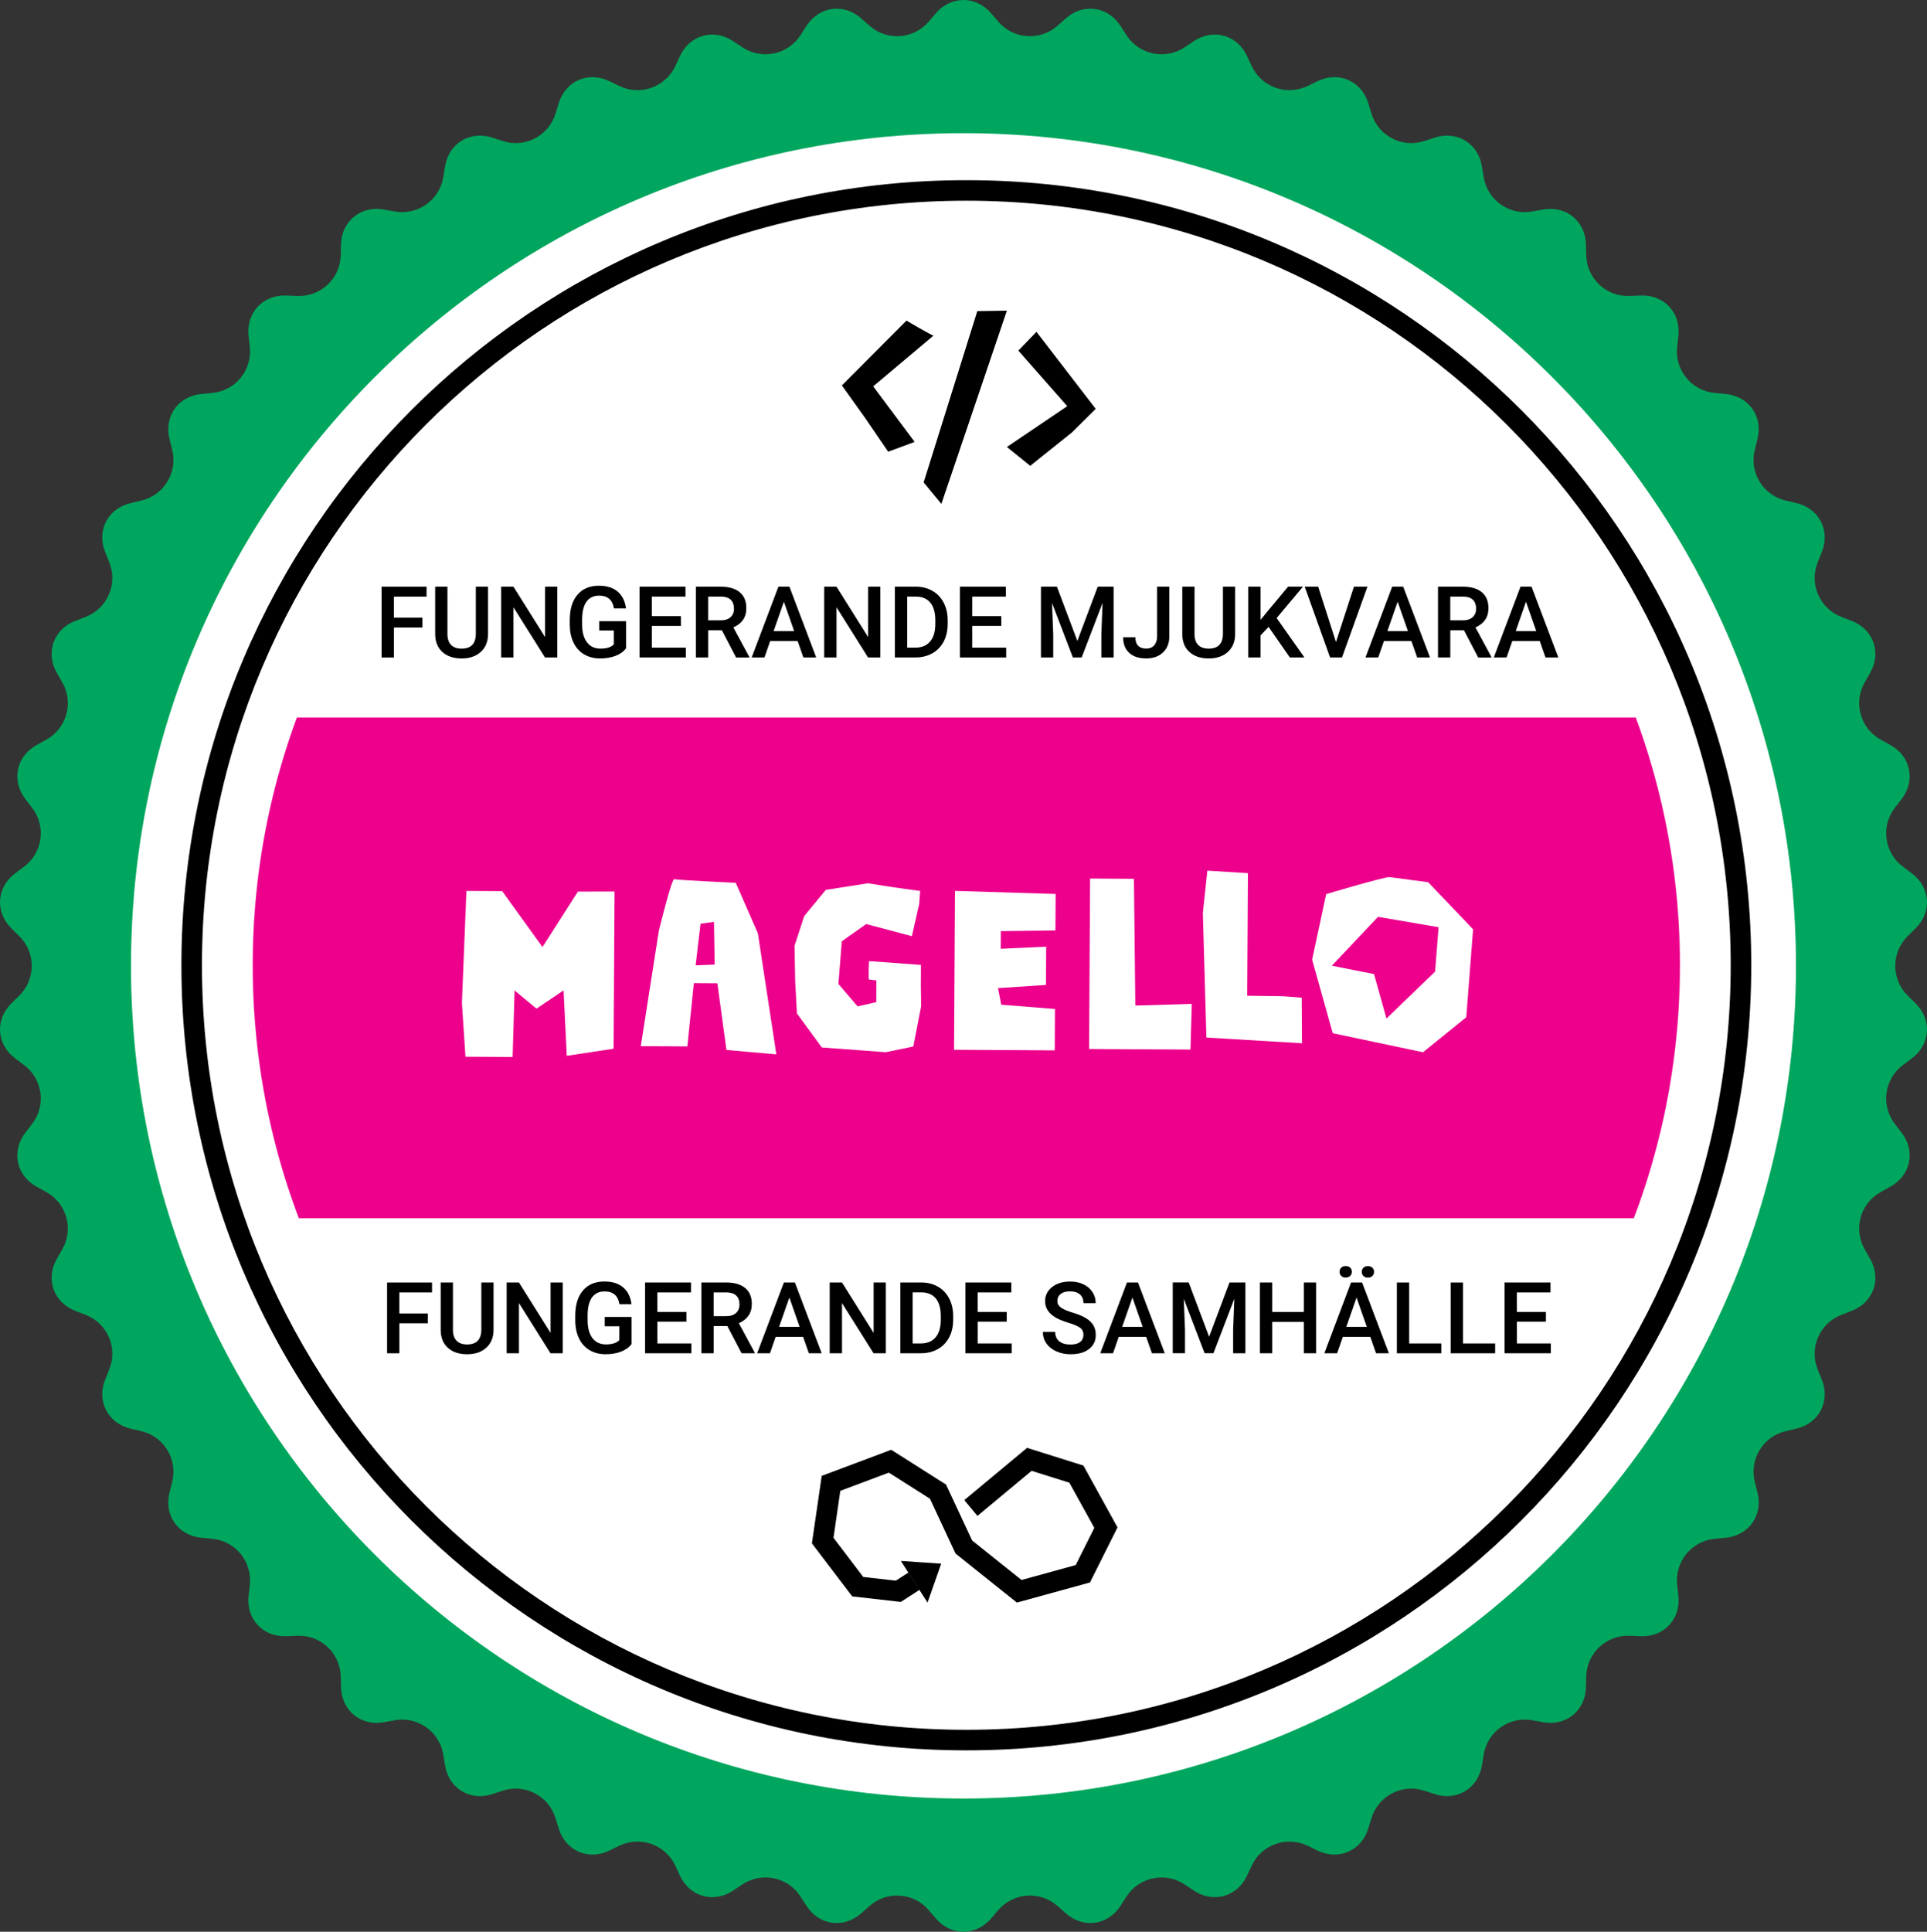 <svg width="3532" height="3540" viewBox="0 0 3532 3540" fill="none" xmlns="http://www.w3.org/2000/svg">
<rect x="0" y="0" width="3532" height="3540" fill="#333333" stroke="none"/>
<path fill-rule="evenodd" clip-rule="evenodd" d="M1715.53 24.174C1743.3 -8.058 1788.71 -8.058 1816.44 24.174L1829.86 39.782C1857.63 72.014 1906.4 75.338 1938.27 47.202L1953.67 33.579C1985.54 5.443 2030.54 11.605 2053.65 47.323L2064.84 64.594C2087.95 100.313 2135.83 110.246 2171.26 86.69L2188.41 75.298C2223.84 51.742 2267.55 63.986 2285.59 102.542L2294.3 121.192C2312.34 159.708 2358.4 176.087 2396.71 157.599L2415.24 148.639C2453.55 130.152 2495.19 148.234 2507.8 188.858L2513.88 208.521C2526.48 249.145 2569.9 271.646 2610.37 258.51L2629.95 252.145C2670.41 239.009 2709.21 262.605 2716.18 304.566L2719.54 324.878C2726.52 366.84 2766.45 395.057 2808.33 387.557L2828.6 383.949C2870.48 376.448 2905.71 405.112 2906.89 447.641L2907.45 468.196C2908.63 510.726 2944.39 544.092 2986.88 542.389L3007.43 541.579C3049.92 539.876 3080.93 573.04 3076.31 615.326L3074.08 635.759C3069.46 678.045 3100.31 715.993 3142.68 720.047L3163.15 722.034C3205.48 726.129 3231.67 763.225 3221.33 804.497L3216.34 824.444C3206 865.717 3231.42 907.476 3272.82 917.287L3292.84 922.031C3334.24 931.842 3355.11 972.182 3339.26 1011.63L3331.6 1030.73C3315.75 1070.21 3335.25 1115.05 3374.9 1130.42L3394.08 1137.84C3433.72 1153.2 3448.93 1195.98 3427.89 1232.91L3417.71 1250.79C3396.63 1287.73 3409.85 1334.84 3447.02 1355.43L3465.02 1365.4C3502.24 1386 3511.48 1430.48 3485.54 1464.21L3473.01 1480.51C3447.1 1514.24 3453.75 1562.69 3487.81 1588.19L3504.27 1600.51C3538.32 1626.01 3541.4 1671.3 3511.16 1701.18L3496.52 1715.65C3466.28 1745.53 3466.28 1794.43 3496.52 1824.35L3511.16 1838.82C3541.4 1868.7 3538.32 1914.03 3504.27 1939.49L3487.81 1951.81C3453.75 1977.31 3447.1 2025.76 3473.01 2059.49L3485.54 2075.79C3511.44 2109.52 3502.2 2154 3465.02 2174.59L3447.02 2184.57C3409.81 2205.16 3396.63 2252.27 3417.71 2289.21L3427.89 2307.09C3448.97 2344.02 3433.77 2386.84 3394.08 2402.16L3374.9 2409.58C3335.25 2424.95 3315.75 2469.79 3331.6 2509.27L3339.26 2528.37C3355.11 2567.86 3334.24 2608.16 3292.84 2617.97L3272.82 2622.71C3231.42 2632.52 3206 2674.32 3216.34 2715.56L3221.33 2735.5C3231.67 2776.77 3205.48 2813.87 3163.15 2817.97L3142.68 2819.95C3100.35 2824.05 3069.5 2862 3074.08 2904.24L3076.31 2924.67C3080.93 2966.96 3049.92 3000.12 3007.43 2998.42L2986.88 2997.61C2944.39 2995.91 2908.63 3029.27 2907.45 3071.8L2906.89 3092.36C2905.71 3134.89 2870.48 3163.55 2828.6 3156.05L2808.33 3152.44C2766.45 3144.94 2726.52 3173.16 2719.54 3215.12L2716.18 3235.43C2709.21 3277.4 2670.41 3300.99 2629.95 3287.86L2610.37 3281.49C2569.9 3268.35 2526.48 3290.86 2513.88 3331.48L2507.8 3351.14C2495.19 3391.77 2453.51 3409.85 2415.24 3391.36L2396.71 3382.4C2358.4 3363.91 2312.34 3380.29 2294.3 3418.81L2285.59 3437.46C2267.55 3475.97 2223.84 3488.22 2188.41 3464.7L2171.26 3453.31C2135.83 3429.75 2087.95 3439.73 2064.84 3475.41L2053.65 3492.68C2030.54 3528.39 1985.54 3534.56 1953.67 3506.42L1938.27 3492.8C1906.4 3464.66 1857.59 3467.99 1829.86 3500.22L1816.44 3515.83C1788.67 3548.06 1743.26 3548.06 1715.53 3515.83L1702.11 3500.22C1674.34 3467.99 1625.57 3464.66 1593.7 3492.8L1578.3 3506.42C1546.43 3534.56 1501.43 3528.39 1478.32 3492.68L1467.13 3475.41C1444.02 3439.69 1396.14 3429.75 1360.71 3453.31L1343.56 3464.7C1308.13 3488.26 1264.42 3476.01 1246.38 3437.46L1237.67 3418.81C1219.63 3380.29 1173.57 3363.91 1135.26 3382.4L1116.73 3391.36C1078.42 3409.85 1036.78 3391.77 1024.18 3351.14L1018.09 3331.48C1005.49 3290.86 962.065 3268.35 921.605 3281.49L902.023 3287.86C861.563 3300.99 822.765 3277.4 815.791 3235.43L812.426 3215.12C805.453 3173.16 765.52 3144.94 723.64 3152.44L703.369 3156.05C661.49 3163.55 626.259 3134.89 625.084 3092.36L624.516 3071.8C623.34 3029.27 587.583 2995.91 545.095 2997.61L524.54 2998.42C482.053 3000.12 451.038 2966.96 455.66 2924.67L457.89 2904.24C462.512 2861.95 431.66 2824.01 389.294 2819.95L368.82 2817.97C326.495 2813.87 300.305 2776.77 310.643 2735.5L315.63 2715.56C325.968 2674.28 300.548 2632.52 259.155 2622.71L239.128 2617.97C197.735 2608.16 176.856 2567.82 192.707 2528.37L200.37 2509.27C216.222 2469.79 196.721 2424.95 157.071 2409.58L137.895 2402.16C98.245 2386.8 83.042 2344.02 104.083 2307.09L114.259 2289.21C135.341 2252.27 122.124 2205.16 84.948 2184.57L66.947 2174.59C29.73 2154 20.487 2109.52 46.433 2075.79L58.961 2059.49C84.867 2025.76 78.218 1977.31 44.163 1951.81L27.703 1939.49C-6.352 1913.99 -9.433 1868.7 20.811 1838.82L35.447 1824.35C65.691 1794.47 65.691 1745.57 35.447 1715.65L20.811 1701.18C-9.433 1671.3 -6.352 1625.97 27.703 1600.51L44.163 1588.19C78.218 1562.69 84.867 1514.24 58.961 1480.51L46.433 1464.21C20.527 1430.48 29.771 1386 66.947 1365.4L84.948 1355.43C122.165 1334.84 135.341 1287.73 114.259 1250.79L104.083 1232.91C83.002 1195.98 98.205 1153.16 137.895 1137.84L157.071 1130.42C196.721 1115.05 216.222 1070.21 200.37 1030.73L192.707 1011.63C176.856 972.141 197.735 931.842 239.128 922.031L259.155 917.287C300.548 907.476 325.968 865.676 315.63 824.444L310.643 804.497C300.305 763.225 326.495 726.129 368.82 722.034L389.294 720.047C431.619 715.952 462.471 678.004 457.89 635.759L455.66 615.326C451.038 573.04 482.053 539.876 524.54 541.579L545.095 542.389C587.583 544.092 623.34 510.726 624.516 468.196L625.084 447.641C626.259 405.112 661.49 376.448 703.369 383.949L723.64 387.557C765.52 395.057 805.453 366.84 812.426 324.878L815.791 304.566C822.765 262.605 861.563 239.009 902.023 252.145L921.605 258.51C962.065 271.646 1005.49 249.145 1018.09 208.521L1024.18 188.858C1036.78 148.234 1078.46 130.152 1116.73 148.639L1135.26 157.599C1173.57 176.087 1219.63 159.708 1237.67 121.192L1246.38 102.542C1264.42 64.027 1308.13 51.783 1343.56 75.298L1360.71 86.69C1396.14 110.246 1444.02 100.272 1467.13 64.594L1478.32 47.323C1501.43 11.605 1546.43 5.443 1578.3 33.579L1593.7 47.202C1625.57 75.338 1674.38 72.014 1702.11 39.782L1715.53 24.174Z" fill="#00A65D"/>
<path d="M1765.97 3295.88C2608.68 3295.88 3291.83 2612.71 3291.83 1769.98C3291.83 927.248 2608.68 244.078 1765.97 244.078C923.254 244.078 240.102 927.248 240.102 1769.98C240.102 2612.71 923.254 3295.88 1765.97 3295.88Z" fill="white"/>
<path fill-rule="evenodd" clip-rule="evenodd" d="M1771.2 367.834C997.438 367.834 370.182 995.106 370.182 1768.88C370.182 2542.66 997.438 3169.94 1771.2 3169.94C2544.96 3169.94 3172.21 2542.66 3172.21 1768.88C3172.21 995.106 2544.96 367.834 1771.2 367.834ZM332.516 1768.88C332.516 974.304 976.635 330.168 1771.2 330.168C2565.76 330.168 3209.88 974.304 3209.88 1768.88C3209.88 2563.47 2565.76 3207.6 1771.2 3207.6C976.635 3207.6 332.516 2563.47 332.516 1768.88Z" fill="black"/>
<mask id="mask0_826_190" style="mask-type:luminance" maskUnits="userSpaceOnUse" x="463" y="460" width="2617" height="2617">
<path d="M1771.19 3076.87C2493.55 3076.87 3079.14 2491.27 3079.14 1768.88C3079.14 1046.5 2493.55 460.898 1771.19 460.898C1048.82 460.898 463.234 1046.5 463.234 1768.88C463.234 2491.27 1048.82 3076.87 1771.19 3076.87Z" fill="white"/>
</mask>
<g mask="url(#mask0_826_190)">
<path d="M3475.36 1314.81H152.203V2232.57H3475.36V1314.81Z" fill="#EC008C"/>
</g>
<path d="M1389.17 1710.58L1348.55 1617.86C1348.55 1617.86 1240.3 1612.67 1235.72 1611.13C1231.14 1609.59 1207.71 1704.99 1207.71 1704.99L1174.46 1917.11L1259.84 1917.59L1271.76 1801.68L1314.86 1801.93L1331.48 1924.08L1422.94 1932.19L1389.13 1710.58H1389.17ZM1275 1769.09L1284.04 1692.78L1308.65 1689.5L1309.91 1767.59L1275 1769.09Z" fill="white"/>
<path d="M2617.7 1616.73L2546.47 1607.28C2531.06 1608.46 2430.72 1638.54 2430.72 1638.54L2404.98 1758.63L2442.72 1893.39L2608.21 1928.3L2687.55 1864.12L2700.04 1702.96L2617.7 1616.77V1616.73ZM2630.35 1780.52L2541.2 1866.47L2518.45 1785.06L2441.14 1769.7L2525.75 1680.14L2636.75 1699.15L2630.39 1780.56L2630.35 1780.52Z" fill="white"/>
<path d="M1124.67 1921.81L1038.85 1934.82L1032.97 1814.94L983.347 1848.39L943.17 1815.02L939.602 1936.97L853.127 1936.49L846.641 1837.81L854.911 1632.66L920.467 1633.03L994.334 1735.52L1059.28 1633.84L1126.38 1633.75L1124.67 1921.81Z" fill="white"/>
<path d="M1674.01 1917.76L1623.46 1928.22L1506.37 1919.54L1460.68 1857.19L1457.44 1796.53L1456.3 1733.17L1474.02 1678.84L1513.59 1630.76L1590.9 1618.67L1638.17 1626.09L1686.58 1632.7L1684.8 1656.78L1671.38 1715.69L1587.66 1693.39L1542.98 1724.98L1536.74 1803.14L1571.89 1844.25L1606.07 1836.39L1606.31 1796.7C1593.94 1795.24 1593.09 1795.07 1592.65 1794.87C1591.23 1794.14 1592.85 1761.26 1592.85 1761.26L1688.04 1768.24L1687.84 1806.1L1688.36 1844.21L1674.01 1917.8V1917.76Z" fill="white"/>
<path d="M1934.49 1705.15L1834.43 1706.37L1834.23 1738.68L1917.54 1734.83L1917.14 1804.93L1829.24 1810.76L1835.16 1841.13L1933.64 1849L1933.23 1924.85L1748.69 1923.76L1750.39 1632.62L1934.9 1638.25L1934.49 1705.15Z" fill="white"/>
<path d="M2182.04 1923.39L1996.2 1922.34L1998.02 1609.96L2078.37 1610.44L2080.93 1842.71L2184.47 1839.63L2182.04 1923.39Z" fill="white"/>
<path d="M2211.19 1901.34L2204.74 1673.2L2212.97 1595.52L2287.33 1600.15L2286.03 1824.71L2351.54 1825.6L2385.96 1828.32L2386.41 1911.8L2211.19 1901.34Z" fill="white"/>
<path fill-rule="evenodd" clip-rule="evenodd" d="M1791.3 570.16L1845.5 569.309L1725.46 923.408L1692.98 884.041L1791.3 570.16Z" fill="black"/>
<path fill-rule="evenodd" clip-rule="evenodd" d="M1866.5 642.528L1899.7 608.066L2008.31 749.276L1964.81 792.414L1888.27 853.633L1845.5 819.131L1956.14 744.33L1866.5 642.528Z" fill="black"/>
<path fill-rule="evenodd" clip-rule="evenodd" d="M1543.1 706.302L1661.65 587.391C1660.84 587.472 1711.03 616.622 1711.11 614.96L1600.51 708.005L1676.53 809.808L1627.96 827.768L1584.54 764.238L1543.06 706.262L1543.1 706.302Z" fill="black"/>
<path fill-rule="evenodd" clip-rule="evenodd" d="M1700.09 2936.84L1725.11 2865.52L1651.28 2860.49L1700.09 2936.84Z" fill="black"/>
<path fill-rule="evenodd" clip-rule="evenodd" d="M1882.51 2653.28L1985.74 2685.7L2048.29 2799.05L1997.82 2899.94L1863.83 2936.82L1751.42 2846.95L1704.53 2746.47L1629.2 2698.66L1540.2 2732.04L1527.7 2818.05L1582.3 2889.88L1642.01 2896.65L1665.1 2881.73L1685.54 2913.37L1651.14 2935.59L1562.06 2925.49L1488.15 2828.26L1506.13 2704.59L1633.54 2656.8L1734.01 2720.56L1781.82 2823.03L1872.35 2895.41L1971.64 2868.08L2005.74 2799.91L1960.05 2717.11L1890.81 2695.37L1791.56 2777.95L1767.47 2749L1882.51 2653.28Z" fill="black"/>
<path d="M774.196 1149.92H721.979V1204.9H699.438V1075.2H781.818V1093.36H721.938V1131.92H774.156V1149.92H774.196Z" fill="black"/>
<path d="M894.527 1075.16V1161.84C894.527 1175.62 890.108 1186.53 881.311 1194.56C872.513 1202.63 860.756 1206.64 846.08 1206.64C831.404 1206.64 819.444 1202.67 810.728 1194.76C802.011 1186.81 797.633 1175.83 797.633 1161.76V1075.16H820.093V1161.92C820.093 1170.6 822.282 1177.21 826.701 1181.79C831.12 1186.37 837.566 1188.64 846.121 1188.64C863.472 1188.64 872.148 1179.48 872.148 1161.19V1075.12H894.608L894.527 1075.16Z" fill="black"/>
<path d="M1021.5 1204.85H998.955L941.143 1112.82V1204.85H918.602V1075.16H941.143L999.117 1167.55V1075.16H1021.5V1204.85Z" fill="black"/>
<path d="M1147.55 1188.03C1142.84 1194.15 1136.36 1198.77 1128.05 1201.94C1119.73 1205.1 1110.29 1206.64 1099.71 1206.64C1089.13 1206.64 1079.23 1204.17 1070.84 1199.26C1062.45 1194.35 1056 1187.26 1051.46 1178.1C1046.92 1168.93 1044.57 1158.23 1044.37 1145.99V1135.85C1044.37 1116.27 1049.07 1100.94 1058.44 1089.92C1067.8 1078.89 1080.9 1073.38 1097.72 1073.38C1112.15 1073.38 1123.63 1076.94 1132.1 1084.12C1140.57 1091.29 1145.68 1101.55 1147.42 1114.97H1125.33C1122.82 1099.36 1113.77 1091.54 1098.17 1091.54C1088.07 1091.54 1080.41 1095.19 1075.14 1102.44C1069.87 1109.7 1067.15 1120.36 1066.99 1134.43V1144.41C1066.99 1158.39 1069.95 1169.3 1075.87 1177.04C1081.79 1184.79 1089.98 1188.64 1100.52 1188.64C1112.03 1188.64 1120.22 1186.04 1125.09 1180.81V1155.43H1098.37V1138.32H1147.55V1188.03Z" fill="black"/>
<path d="M1248.09 1146.96H1194.81V1186.85H1257.09V1204.85H1172.27V1075.16H1256.44V1093.32H1194.77V1129.12H1248.05V1146.92L1248.09 1146.96Z" fill="black"/>
<path d="M1323.13 1154.99H1297.99V1204.85H1275.45V1075.16H1321.06C1336.02 1075.16 1347.58 1078.52 1355.73 1085.25C1363.87 1091.98 1367.93 1101.67 1367.93 1114.4C1367.93 1123.08 1365.82 1130.34 1361.64 1136.22C1357.47 1142.05 1351.63 1146.55 1344.13 1149.72L1373.28 1203.72V1204.89H1349.16L1323.13 1155.03V1154.99ZM1297.99 1136.78H1321.14C1328.77 1136.78 1334.68 1134.88 1338.94 1131.03C1343.2 1127.17 1345.35 1121.94 1345.35 1115.3C1345.35 1108.65 1343.36 1102.97 1339.43 1099.16C1335.5 1095.35 1329.58 1093.4 1321.75 1093.28H1297.95V1136.74L1297.99 1136.78Z" fill="black"/>
<path d="M1461.91 1174.65H1411.68L1401.18 1204.85H1377.74L1426.72 1075.16H1446.95L1496.04 1204.85H1472.53L1461.95 1174.65H1461.91ZM1418 1156.49H1455.58L1436.77 1102.69L1417.96 1156.49H1418Z" fill="black"/>
<path d="M1613.61 1204.85H1591.06L1533.25 1112.82V1204.85H1510.71V1075.16H1533.25L1591.23 1167.55V1075.16H1613.61V1204.85Z" fill="black"/>
<path d="M1640.25 1204.85V1075.16H1678.56C1690.04 1075.16 1700.21 1077.71 1709.09 1082.82C1717.97 1087.93 1724.86 1095.19 1729.73 1104.55C1734.59 1113.92 1737.02 1124.7 1737.02 1136.78V1143.27C1737.02 1155.55 1734.59 1166.38 1729.68 1175.7C1724.78 1185.03 1717.81 1192.2 1708.77 1197.27C1699.72 1202.34 1689.35 1204.85 1677.63 1204.85H1640.29H1640.25ZM1662.79 1093.32V1186.85H1677.51C1689.35 1186.85 1698.39 1183.16 1704.71 1175.74C1711.04 1168.37 1714.24 1157.74 1714.36 1143.88V1136.66C1714.36 1122.59 1711.32 1111.85 1705.2 1104.43C1699.08 1097.01 1690.2 1093.28 1678.56 1093.28H1662.79V1093.32Z" fill="black"/>
<path d="M1835.25 1146.96H1781.98V1186.85H1844.25V1204.85H1759.44V1075.16H1843.6V1093.32H1781.98V1129.12H1835.25V1146.92V1146.96Z" fill="black"/>
<path d="M1937.26 1075.16L1974.68 1174.57L2012.01 1075.16H2041.12V1204.86H2018.66V1162.08L2020.89 1104.88L1982.58 1204.82H1966.45L1928.21 1104.96L1930.44 1162.04V1204.82H1907.98V1075.12H1937.21L1937.26 1075.16Z" fill="black"/>
<path d="M2120.83 1075.16H2143.29V1166.1C2143.29 1178.5 2139.39 1188.35 2131.65 1195.65C2123.91 1202.95 2113.65 1206.6 2100.96 1206.6C2087.42 1206.6 2076.96 1203.19 2069.62 1196.34C2062.28 1189.49 2058.59 1180 2058.59 1167.84H2081.05C2081.05 1174.73 2082.76 1179.92 2086.16 1183.37C2089.57 1186.85 2094.51 1188.6 2101 1188.6C2107.04 1188.6 2111.87 1186.61 2115.47 1182.6C2119.08 1178.58 2120.87 1173.07 2120.87 1165.98V1075.12L2120.83 1075.16Z" fill="black"/>
<path d="M2263.89 1075.16V1161.84C2263.89 1175.62 2259.48 1186.53 2250.68 1194.56C2241.88 1202.63 2230.12 1206.64 2215.45 1206.64C2200.77 1206.64 2188.81 1202.67 2180.09 1194.76C2171.38 1186.81 2167 1175.83 2167 1161.76V1075.16H2189.46V1161.92C2189.46 1170.6 2191.65 1177.21 2196.07 1181.79C2200.45 1186.37 2206.93 1188.64 2215.49 1188.64C2232.84 1188.64 2241.52 1179.48 2241.52 1161.19V1075.12H2263.98L2263.89 1075.16Z" fill="black"/>
<path d="M2325.2 1148.82L2310.48 1164.39V1204.85H2287.94V1075.16H2310.48V1136.01L2322.97 1120.61L2360.91 1075.16H2388.16L2339.95 1132.61L2390.91 1204.85H2364.2L2325.2 1148.82Z" fill="black"/>
<path d="M2448.65 1176.64L2481.61 1075.16H2506.38L2459.72 1204.85H2437.91L2391.41 1075.16H2416.1L2448.69 1176.64H2448.65Z" fill="black"/>
<path d="M2586.89 1174.65H2536.66L2526.16 1204.85H2502.73L2551.7 1075.16H2571.93L2621.03 1204.85H2597.51L2586.93 1174.65H2586.89ZM2542.98 1156.49H2580.57L2561.76 1102.69L2542.94 1156.49H2542.98Z" fill="black"/>
<path d="M2683.38 1154.99H2658.24V1204.85H2635.7V1075.16H2681.31C2696.27 1075.16 2707.83 1078.52 2715.98 1085.25C2724.12 1091.98 2728.18 1101.67 2728.18 1114.4C2728.18 1123.08 2726.07 1130.34 2721.89 1136.22C2717.72 1142.05 2711.88 1146.55 2704.38 1149.72L2733.49 1203.72V1204.89H2709.37L2683.34 1155.03L2683.38 1154.99ZM2658.24 1136.78H2681.39C2689.02 1136.78 2694.93 1134.88 2699.19 1131.03C2703.45 1127.17 2705.6 1121.94 2705.6 1115.3C2705.6 1108.65 2703.61 1102.97 2699.68 1099.16C2695.75 1095.35 2689.83 1093.4 2682 1093.28H2658.2V1136.74L2658.24 1136.78Z" fill="black"/>
<path d="M2822.16 1174.65H2771.93L2761.43 1204.85H2737.99L2786.97 1075.16H2807.2L2856.29 1204.85H2832.78L2822.2 1174.65H2822.16ZM2778.25 1156.49H2815.83L2797.02 1102.69L2778.21 1156.49H2778.25Z" fill="black"/>
<path d="M784.251 2424.99H732.033V2479.96H709.492V2350.27H791.873V2368.43H731.993V2406.99H784.21V2424.99H784.251Z" fill="black"/>
<path d="M904.621 2350.23V2436.91C904.621 2450.69 900.202 2461.6 891.404 2469.67C882.607 2477.73 870.85 2481.75 856.174 2481.75C841.498 2481.75 829.538 2477.77 820.821 2469.87C812.105 2461.92 807.727 2450.93 807.727 2436.87V2350.27H830.187V2437.03C830.187 2445.7 832.376 2452.31 836.795 2456.89C841.173 2461.48 847.66 2463.75 856.214 2463.75C873.566 2463.75 882.242 2454.58 882.242 2436.3V2350.23H904.702H904.621Z" fill="black"/>
<path d="M1031.55 2479.92H1009.01L951.197 2387.89V2479.92H928.656V2350.23H951.197L1009.17 2442.62V2350.23H1031.55V2479.92Z" fill="black"/>
<path d="M1157.6 2463.1C1152.9 2469.22 1146.41 2473.84 1138.1 2477C1129.79 2480.17 1120.34 2481.71 1109.76 2481.71C1099.18 2481.71 1089.29 2479.23 1080.9 2474.33C1072.5 2469.42 1066.06 2462.33 1061.52 2453.16C1056.98 2444 1054.62 2433.3 1054.42 2421.05V2410.88C1054.42 2391.3 1059.12 2375.97 1068.49 2364.94C1077.85 2353.92 1090.95 2348.4 1107.77 2348.4C1122.21 2348.4 1133.68 2351.97 1142.15 2359.15C1150.63 2366.32 1155.74 2376.58 1157.48 2390H1135.38C1132.87 2374.39 1123.83 2366.57 1108.22 2366.57C1098.13 2366.57 1090.46 2370.21 1085.19 2377.47C1079.92 2384.73 1077.21 2395.39 1077.04 2409.46V2419.43C1077.04 2433.42 1080 2444.33 1085.92 2452.07C1091.84 2459.81 1100.03 2463.67 1110.57 2463.67C1122.09 2463.67 1130.28 2461.07 1135.14 2455.84V2430.46H1108.42V2413.35H1157.6V2463.06V2463.1Z" fill="black"/>
<path d="M1258.18 2422.03H1204.91V2461.92H1267.18V2479.92H1182.37V2350.23H1266.53V2368.39H1204.87V2404.19H1258.14V2421.99L1258.18 2422.03Z" fill="black"/>
<path d="M1333.18 2430.06H1308.05V2479.92H1285.51V2350.23H1331.12C1346.08 2350.23 1357.63 2353.59 1365.78 2360.32C1373.93 2367.05 1377.98 2376.74 1377.98 2389.47C1377.98 2398.15 1375.87 2405.41 1371.7 2411.28C1367.52 2417.12 1361.69 2421.62 1354.19 2424.78L1383.33 2478.79V2479.96H1359.21L1333.18 2430.1V2430.06ZM1308.05 2411.89H1331.2C1338.82 2411.89 1344.74 2409.99 1349 2406.13C1353.25 2402.28 1355.4 2397.05 1355.4 2390.4C1355.4 2383.76 1353.41 2378.08 1349.48 2374.27C1345.55 2370.46 1339.63 2368.51 1331.81 2368.39H1308.01V2411.85L1308.05 2411.89Z" fill="black"/>
<path d="M1471.96 2449.76H1421.73L1411.23 2479.96H1387.8L1436.77 2350.27H1457L1506.1 2479.96H1482.58L1472 2449.76H1471.96ZM1428.05 2431.56H1465.64L1446.83 2377.76L1428.01 2431.56H1428.05Z" fill="black"/>
<path d="M1623.66 2479.92H1601.12L1543.31 2387.89V2479.92H1520.77V2350.23H1543.31L1601.28 2442.62V2350.23H1623.66V2479.92Z" fill="black"/>
<path d="M1650.3 2479.92V2350.23H1688.62C1700.09 2350.23 1710.27 2352.78 1719.14 2357.89C1728.02 2363 1734.92 2370.25 1739.78 2379.62C1744.65 2388.99 1747.08 2399.77 1747.08 2411.85V2418.34C1747.08 2430.62 1744.64 2441.45 1739.74 2450.77C1734.83 2460.1 1727.86 2467.27 1718.82 2472.34C1709.78 2477.41 1699.4 2479.92 1687.68 2479.92H1650.35H1650.3ZM1672.85 2368.39V2461.92H1687.56C1699.4 2461.92 1708.44 2458.23 1714.77 2450.81C1721.09 2443.43 1724.29 2432.81 1724.41 2418.95V2411.73C1724.41 2397.66 1721.37 2386.92 1715.25 2379.46C1709.13 2372.04 1700.25 2368.31 1688.62 2368.31H1672.85V2368.39Z" fill="black"/>
<path d="M1845.3 2422.03H1792.03V2461.92H1854.31V2479.92H1769.49V2350.23H1853.66V2368.39H1791.99V2404.19H1845.26V2421.99L1845.3 2422.03Z" fill="black"/>
<path d="M1985.86 2446.51C1985.86 2440.8 1983.88 2436.42 1979.86 2433.34C1975.85 2430.26 1968.63 2427.14 1958.17 2423.97C1947.71 2420.81 1939.4 2417.32 1933.24 2413.47C1921.4 2406.05 1915.52 2396.36 1915.52 2384.44C1915.52 2373.98 1919.78 2365.39 1928.29 2358.62C1936.81 2351.85 1947.88 2348.48 1961.5 2348.48C1970.54 2348.48 1978.57 2350.14 1985.62 2353.47C1992.67 2356.79 1998.23 2361.54 2002.28 2367.66C2006.34 2373.82 2008.32 2380.63 2008.32 2388.09H1985.86C1985.86 2381.32 1983.75 2376.01 1979.5 2372.2C1975.24 2368.39 1969.16 2366.44 1961.29 2366.44C1953.92 2366.44 1948.2 2368.02 1944.15 2371.19C1940.09 2374.35 1938.06 2378.73 1938.06 2384.36C1938.06 2389.11 1940.25 2393.08 1944.67 2396.24C1949.05 2399.4 1956.31 2402.53 1966.4 2405.53C1976.5 2408.53 1984.61 2411.93 1990.73 2415.78C1996.85 2419.59 2001.31 2424.01 2004.19 2428.96C2007.03 2433.91 2008.44 2439.74 2008.44 2446.39C2008.44 2457.22 2004.31 2465.81 1996 2472.18C1987.73 2478.58 1976.46 2481.75 1962.27 2481.75C1952.9 2481.75 1944.27 2480 1936.4 2476.52C1928.54 2473.03 1922.41 2468.25 1918.04 2462.12C1913.66 2456 1911.47 2448.87 1911.47 2440.76H1934.01C1934.01 2448.14 1936.44 2453.81 1941.31 2457.87C1946.17 2461.92 1953.15 2463.91 1962.23 2463.91C1970.05 2463.91 1975.97 2462.33 1979.9 2459.12C1983.84 2455.96 1985.82 2451.74 1985.82 2446.51H1985.86Z" fill="black"/>
<path d="M2100.8 2449.76H2050.57L2040.07 2479.96H2016.63L2065.61 2350.27H2085.84L2134.93 2479.96H2111.42L2100.84 2449.76H2100.8ZM2056.85 2431.56H2094.43L2075.62 2377.76L2056.81 2431.56H2056.85Z" fill="black"/>
<path d="M2178.8 2350.23L2216.22 2449.64L2253.56 2350.23H2282.67V2479.92H2260.21V2437.15L2262.44 2379.94L2224.13 2479.88H2207.99L2169.76 2380.02L2171.99 2437.11V2479.88H2149.53V2350.19H2178.76L2178.8 2350.23Z" fill="black"/>
<path d="M2412.28 2479.92H2389.82V2422.39H2331.85V2479.92H2309.3V2350.23H2331.85V2404.23H2389.82V2350.23H2412.28V2479.92Z" fill="black"/>
<path d="M2511.52 2449.76H2461.29L2450.79 2479.96H2427.36L2476.33 2350.27H2496.56L2545.66 2479.96H2522.15L2511.56 2449.76H2511.52ZM2455.25 2330.64C2455.25 2327.68 2456.27 2325.17 2458.25 2323.14C2460.24 2321.12 2463 2320.1 2466.48 2320.1C2469.97 2320.1 2472.77 2321.12 2474.75 2323.14C2476.74 2325.17 2477.79 2327.64 2477.79 2330.64C2477.79 2333.64 2476.78 2336.12 2474.75 2338.15C2472.73 2340.17 2469.97 2341.19 2466.48 2341.19C2463 2341.19 2460.24 2340.17 2458.25 2338.15C2456.27 2336.12 2455.25 2333.64 2455.25 2330.64ZM2467.62 2431.56H2505.2L2486.39 2377.76L2467.58 2431.56H2467.62ZM2495.96 2330.73C2495.96 2327.77 2496.97 2325.25 2498.96 2323.23C2500.94 2321.2 2503.7 2320.18 2507.19 2320.18C2510.67 2320.18 2513.43 2321.2 2515.46 2323.23C2517.48 2325.25 2518.5 2327.73 2518.5 2330.73C2518.5 2333.73 2517.48 2336.2 2515.46 2338.23C2513.43 2340.25 2510.67 2341.27 2507.19 2341.27C2503.7 2341.27 2500.94 2340.25 2498.96 2338.23C2496.97 2336.2 2495.96 2333.73 2495.96 2330.73Z" fill="black"/>
<path d="M2582.88 2461.96H2641.74V2479.96H2560.34V2350.27H2582.88V2461.96Z" fill="black"/>
<path d="M2681.6 2461.96H2740.47V2479.96H2659.06V2350.27H2681.6V2461.96Z" fill="black"/>
<path d="M2833.55 2422.03H2780.28V2461.92H2842.55V2479.92H2757.73V2350.23H2841.9V2368.39H2780.23V2404.19H2833.51V2421.99L2833.55 2422.03Z" fill="black"/>
</svg>
